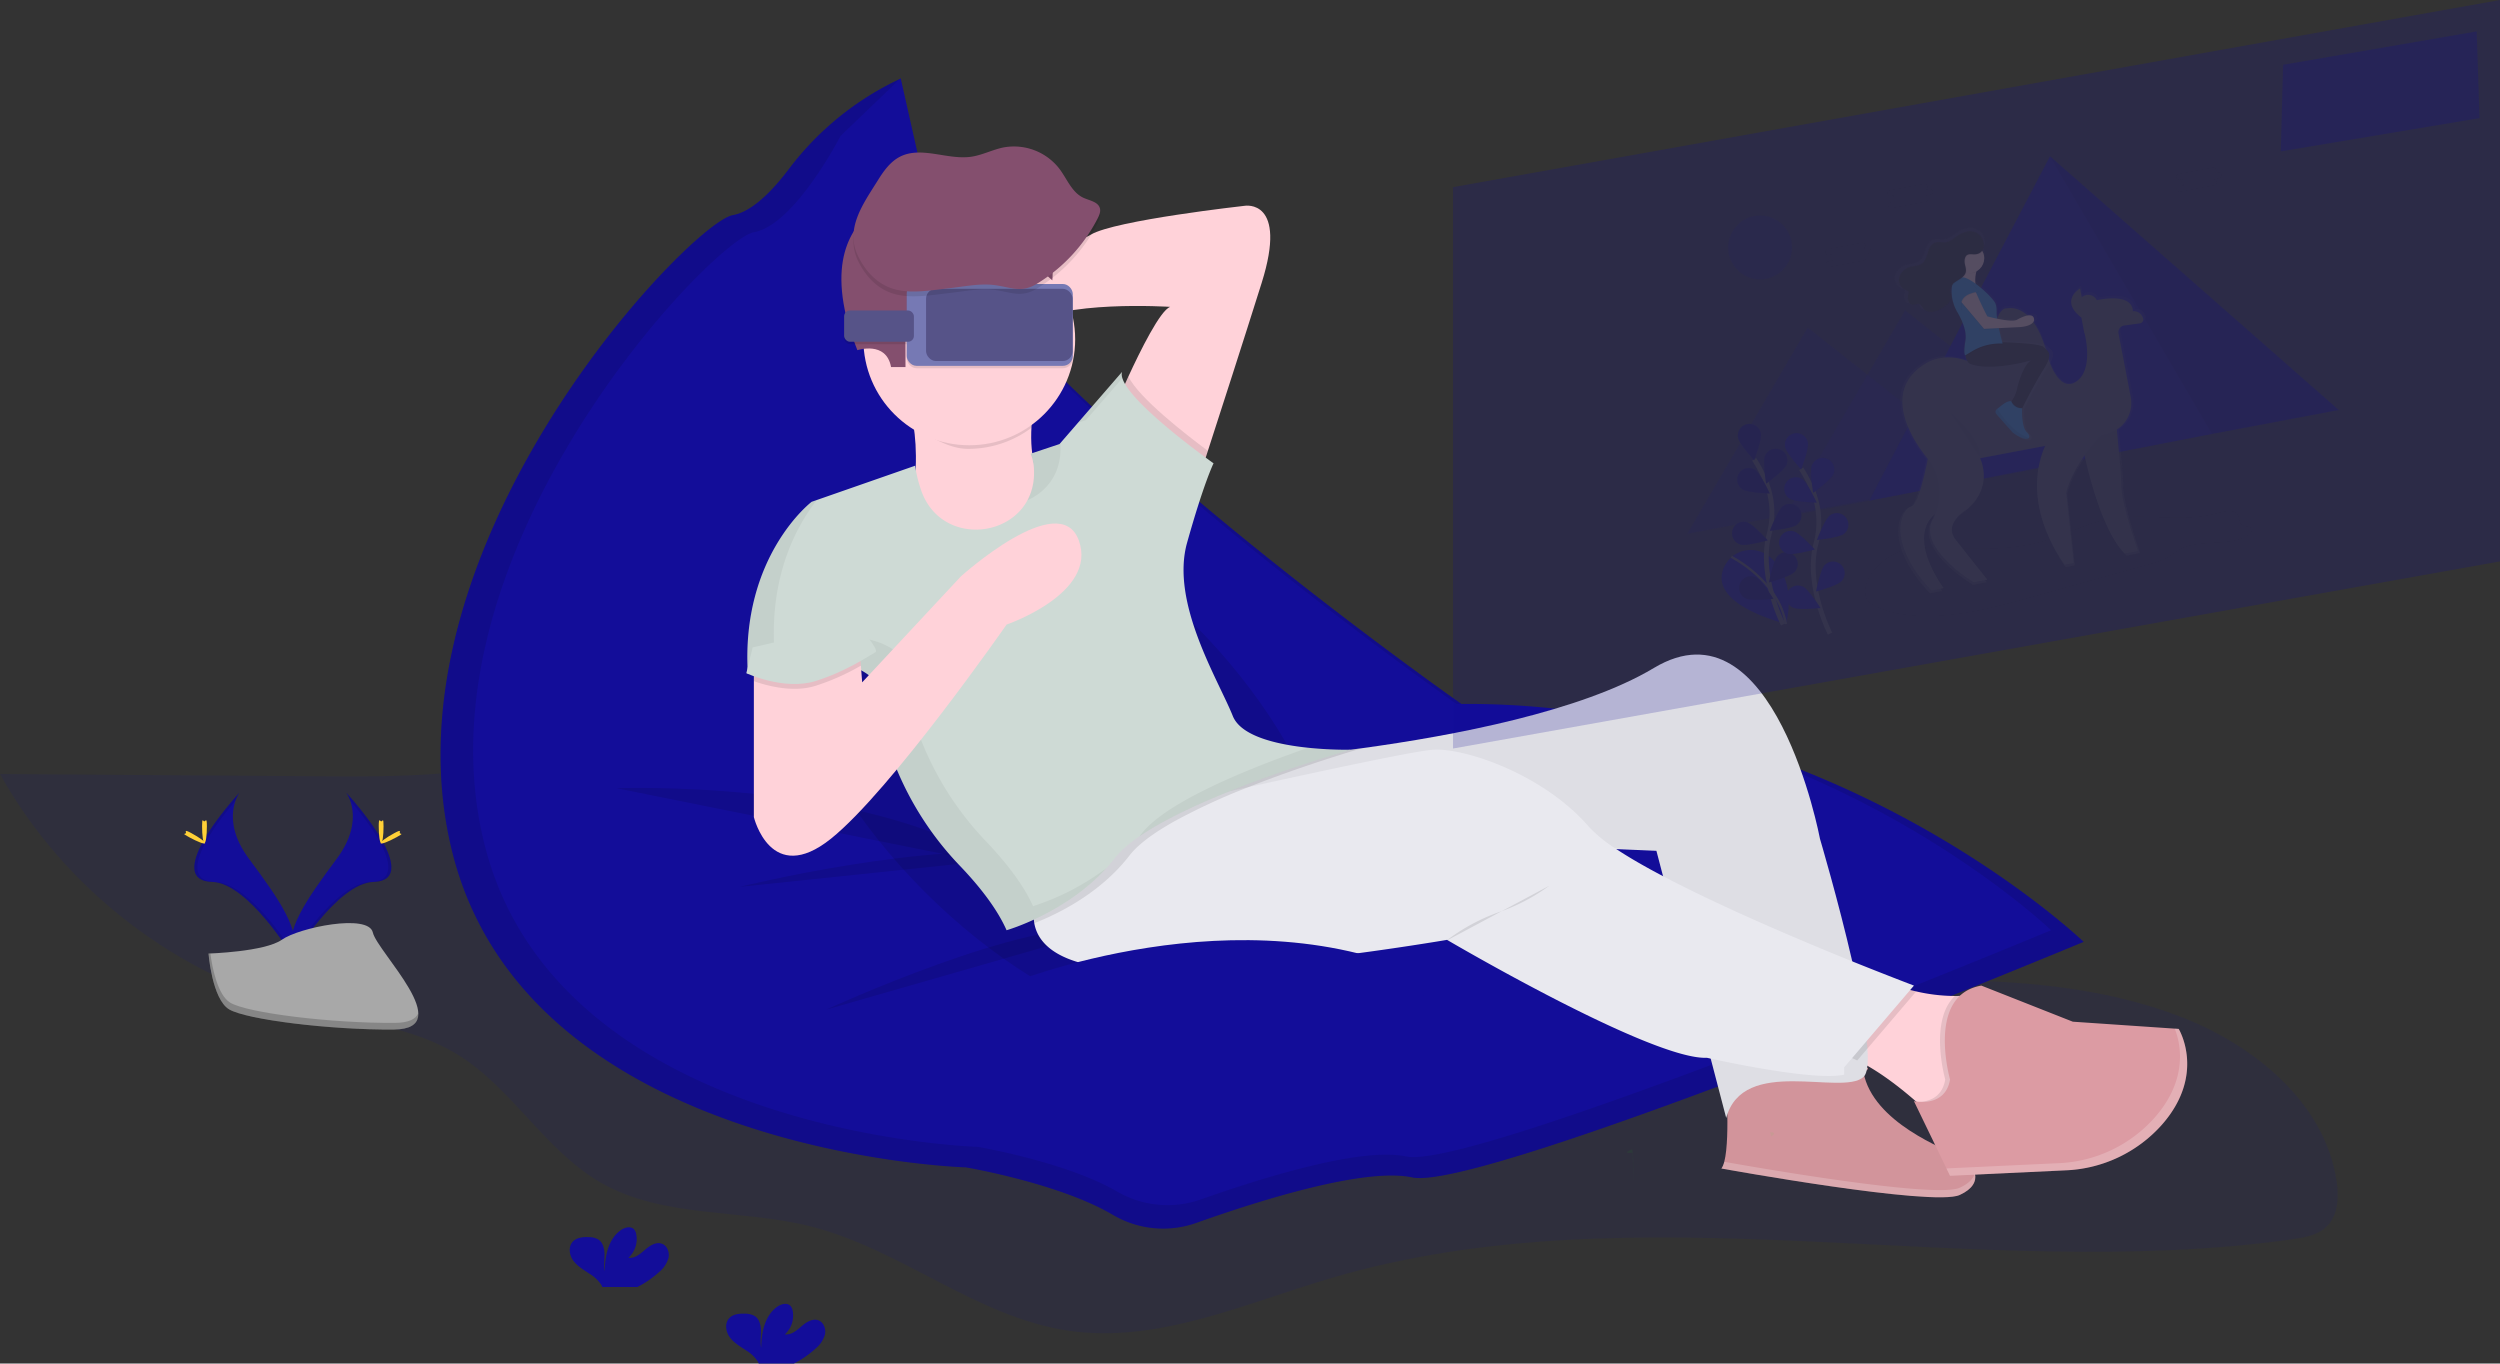 <svg id="ce0caf1d-b686-4c5f-8a14-7ab48d3ff308" data-name="Layer 1" xmlns="http://www.w3.org/2000/svg" xmlns:xlink="http://www.w3.org/1999/xlink" width="1038.72" height="566.52" viewBox="0 0 1038.72 566.52"><rect x="0" y="0" width="1038.72" height="566.52" fill="#333333" stroke="none"/><defs><linearGradient id="4fdf35d1-beb9-483e-9710-c88615fbfe49" x1="911.4" y1="405.29" x2="911.4" y2="291.37" gradientTransform="translate(-38.78 174.92) rotate(-10.7)" gradientUnits="userSpaceOnUse"><stop offset="0" stop-color="gray" stop-opacity="0.25"/><stop offset="0.54" stop-color="gray" stop-opacity="0.12"/><stop offset="1" stop-color="gray" stop-opacity="0.1"/></linearGradient><linearGradient id="b418394e-431c-4cac-b4f6-a12c6fda49a2" x1="900.3" y1="350.41" x2="900.3" y2="259.01" xlink:href="#4fdf35d1-beb9-483e-9710-c88615fbfe49"/></defs><title>virtual_reality</title><path d="M383.16,443.44c-24.49,11.32-47.07,26.87-72.6,35.58-31.07,10.6-64.62,10.49-97.45,10.25l-132.47-.93c26.83,48.19,74.23,84.47,127.75,97.78,21,5.23,43.43,7.28,61.95,18.51,23.08,14,36.76,40.32,60.22,53.65,25.86,14.68,58,10.72,86.82,18,37.57,9.43,69,37.79,107.32,43.37,37.06,5.39,73.19-11.35,109.11-21.92,128.3-37.76,266.91,2.57,399.34-16.1,5.09-.72,10.51-1.69,14.19-5.27,4.73-4.59,5.12-12,4.18-18.57-4.72-32.74-34.17-56.8-65.05-68.67-65.79-25.28-139.7-9.4-209.59-18.5-48-6.26-93.66-24.28-138.7-42.15-47.16-18.71-95.06-37.07-139.75-61.28C453,442.54,438.27,418,383.16,443.44Z" transform="translate(-80.64 -166.74)" fill="#130d99" opacity="0.1"/><path d="M797.86,617.24s2,30-2,35c0,0,88,16,99,11s6-13,0-16-36-14-40-35c0,0,13-6-29,2S797.86,617.24,797.86,617.24Z" transform="translate(-80.64 -166.74)" fill="#dc9ba3"/><path d="M797.86,617.24s2,30-2,35c0,0,88,16,99,11s6-13,0-16-36-14-40-35c0,0,13-6-29,2S797.86,617.24,797.86,617.24Z" transform="translate(-80.64 -166.74)" opacity="0.05"/><path d="M454.67,199.48l-.38.18a123.37,123.37,0,0,0-46,37.47c-6.82,9-15.2,17.58-23.17,19-17.7,3.12-147.85,138.48-116.61,264.46S482,651.77,482,651.77s38.76,6.57,61,19.71a41.14,41.14,0,0,0,34.75,3.34c26.48-9.42,70-23.08,89.62-18.88,29.15,6.25,279-97.87,279-97.87s-104.12-100-257.17-97.87c0,0-241.55-168.67-233.22-238.43Z" transform="translate(-80.64 -166.74)" fill="#130d99"/><path d="M454.67,199.48l-.38.18a123.37,123.37,0,0,0-46,37.47c-6.82,9-15.2,17.58-23.17,19-17.7,3.12-147.85,138.48-116.61,264.46S482,651.77,482,651.77s38.76,6.57,61,19.71a41.14,41.14,0,0,0,34.75,3.34c26.48-9.42,70-23.08,89.62-18.88,29.15,6.25,279-97.87,279-97.87s-104.12-100-257.17-97.87c0,0-241.55-168.67-233.22-238.43Z" transform="translate(-80.64 -166.74)" opacity="0.1"/><path d="M454.86,199.24l-25,24s-19,37-36,40-142,133-112,254,205,126,205,126,36.42,6.17,57.85,18.52a41.62,41.62,0,0,0,34.71,3.39c25.49-9,66.78-21.91,85.43-17.91,28,6,268-94,268-94s-100-96-247-94c0,0-232-162-224-229Z" transform="translate(-80.64 -166.74)" fill="#130d99"/><ellipse cx="520.63" cy="481.54" rx="78.86" ry="143.56" transform="translate(-268.65 342.44) rotate(-45)" opacity="0.1"/><path d="M454.86,326.24s11,18,4,53,18,35,18,35h50l17-44-24,2s-16-4-9-41Z" transform="translate(-80.64 -166.74)" fill="#ffd2d9"/><path d="M604.86,284.24c-7.65,24.35-17.24,54-22.36,69.82l-3.64,11.18-33-34s1.45-3.37,3.62-8.09c4.83-10.46,13.24-27.53,17.38-28.91,0,0-46-3-60,8s-10-30-10-30,27-2,37-8,64-12,64-12S615.86,249.24,604.86,284.24Z" transform="translate(-80.64 -166.74)" fill="#ffd2d9"/><path d="M423.86,586.24s85-39,115-33" transform="translate(-80.64 -166.74)" opacity="0.1"/><path d="M336.86,494.24s103-4,159,32" transform="translate(-80.64 -166.74)" opacity="0.1"/><path d="M387.86,535.24s81-20,124-13" transform="translate(-80.64 -166.74)" opacity="0.1"/><path d="M904.86,578.24l-7,51-18-2s-1.09-1-2.94-2.68c-4.85-4.27-14.94-12.64-24.6-17.2a30.14,30.14,0,0,0-10.46-3.12l20-30a110.5,110.5,0,0,0,14.93,4.42,72.06,72.06,0,0,0,16.08,1.9A29.35,29.35,0,0,0,904.86,578.24Z" transform="translate(-80.64 -166.74)" fill="#ffd2d9"/><path d="M854.86,614.24c-9,8-50-9-57,17l-6.44-24.66-19.83-75.89-2.73-10.45-16.52-.71-189.58-8.09L552,511l-5.66-.24,7.51-3.72,50-24.78s18-1.26,42.85-4.67h0c37.66-5.16,91-15.25,121.12-33.32,50-30,69,71,69,71s7.6,25.63,13.4,50.88c2.76,12,5.11,24,6,33.06C857.07,606.9,856.81,612.51,854.86,614.24Z" transform="translate(-80.64 -166.74)" fill="#e9e9ef"/><path d="M854.86,614.24c-9,8-50-9-57,17l-6.44-24.66-19.83-75.89-2.73-10.45-17-1L568.66,507.93l-11.31-.7-3.48-.21-4.51-.28,54.5-24.5s18-1.26,42.85-4.67h0c37.66-5.16,91-15.25,121.12-33.32,50-30,69,71,69,71s7.6,25.63,13.4,50.88c2.76,12,5.11,24,6,33.06C857.07,606.9,856.81,612.51,854.86,614.24Z" transform="translate(-80.64 -166.74)" opacity="0.05"/><path d="M876.79,578.66l-17.5,20.52-7,8.18a30.14,30.14,0,0,0-10.46-3.12l20-30A110.5,110.5,0,0,0,876.79,578.66Z" transform="translate(-80.64 -166.74)" opacity="0.1"/><path d="M875.86,576.24l-19.57,22.94-9.43,11.06v3c-11.54,2.66-47.51-4.92-55.44-6.66-1-.21-1.56-.34-1.56-.34-23,1-108-49-108-49s-93,16-138,12c-25.13-2.24-32.17-11.33-33.49-18.93a19.72,19.72,0,0,1,1.49-11.07L552,511l5.33-3.75,8.51-6s14.79-3.35,33.58-7.5h0c29.35-6.47,68.47-14.88,76.39-15.49,13-1,46,10,65,32a56.16,56.16,0,0,0,11,9l.52.34c5.34,3.54,11.92,7.31,19.25,11.16,24.21,12.75,56.48,26.44,78.67,35.43C865.41,572.28,875.86,576.24,875.86,576.24Z" transform="translate(-80.64 -166.74)" fill="#e9e9ef"/><path d="M904.86,578.24l-7,51-18-2s-1.09-1-2.94-2.68c4,.09,10.56-1.06,11.94-9.32,0,0-6.93-24.25,4-34.68A29.35,29.35,0,0,0,904.86,578.24Z" transform="translate(-80.64 -166.74)" opacity="0.1"/><path d="M890.86,615.24s-10-35,13-39l38,15,44,3S997.35,613,978.93,634a56.57,56.57,0,0,1-40,19l-48.08,2.25-15-31S888.86,627.24,890.86,615.24Z" transform="translate(-80.64 -166.74)" fill="#dc9ba3"/><path d="M646.71,477.57c-5,1.47-25.88,7.7-47.24,16.16h0a263.12,263.12,0,0,0-30.78,14.19c-2.07,1.16-4,2.33-5.9,3.51-5.6,3.55-10.11,7.19-12.9,10.8-12.34,16-30.47,24.56-39.49,28.07a19.72,19.72,0,0,1,1.49-11.07L552,511l-5.66-.24,7.51-3.72-4.51-.28,54.5-24.5S621.87,481,646.71,477.57Z" transform="translate(-80.64 -166.74)" opacity="0.1"/><path d="M582.5,354.06l-3.64,11.18-33-34s1.45-3.37,3.62-8.09C553.65,332,573.57,347.43,582.5,354.06Z" transform="translate(-80.64 -166.74)" opacity="0.1"/><path d="M463.44,370.67a58.14,58.14,0,0,1-2.58-10.43l-43,15s-29.5,22.5-26.5,71.5c0,0,36.5-13.5,52.5,2.5l.33,2.82a130,130,0,0,0,35.25,74.38c8,8.35,15.45,17.77,19.42,26.8,0,0,28-8,45-30s98-45,98-45-43,1-49-14-26-47-19-72,11-33,11-33-41-29-38-38l-26,30-12,4a19.2,19.2,0,0,1,1.41,7.31C510.91,389.74,472.55,396.28,463.44,370.67Z" transform="translate(-80.64 -166.74)" fill="#cedad5"/><path d="M224.45,496s8.38,11-3.87,27.5-22.35,30.51-18.26,40.83c0,0,18.48-30.73,33.52-31.16S241,514.51,224.45,496Z" transform="translate(-80.64 -166.74)" fill="#130d99"/><path d="M224.45,496a13.57,13.57,0,0,1,1.71,3.44c14.68,17.24,22.49,33.33,8.39,33.74-13.14.38-28.9,23.87-32.68,29.81a12.74,12.74,0,0,0,.45,1.35s18.48-30.73,33.52-31.16S241,514.51,224.45,496Z" transform="translate(-80.64 -166.74)" opacity="0.1"/><path d="M240,510c0,3.86-.43,7-1,7s-1-3.13-1-7,.54-2,1.07-2S240,506.14,240,510Z" transform="translate(-80.64 -166.74)" fill="#ffd037"/><path d="M245.37,514.61c-3.39,1.85-6.34,3-6.59,2.49s2.28-2.35,5.67-4.19,2.05-.5,2.31,0S248.76,512.76,245.37,514.61Z" transform="translate(-80.64 -166.74)" fill="#ffd037"/><path d="M180.18,496s-8.38,11,3.87,27.5,22.35,30.51,18.26,40.83c0,0-18.48-30.73-33.52-31.16S163.64,514.51,180.18,496Z" transform="translate(-80.64 -166.74)" fill="#130d99"/><path d="M180.18,496a13.57,13.57,0,0,0-1.71,3.44c-14.68,17.24-22.49,33.33-8.39,33.74,13.14.38,28.9,23.87,32.68,29.81a12.74,12.74,0,0,1-.45,1.35s-18.48-30.73-33.52-31.16S163.64,514.51,180.18,496Z" transform="translate(-80.64 -166.74)" opacity="0.1"/><path d="M164.6,510c0,3.86.43,7,1,7s1-3.13,1-7-.54-2-1.07-2S164.6,506.14,164.6,510Z" transform="translate(-80.64 -166.74)" fill="#ffd037"/><path d="M159.26,514.61c3.39,1.85,6.34,3,6.59,2.49s-2.28-2.35-5.67-4.19-2.05-.5-2.31,0S155.87,512.76,159.26,514.61Z" transform="translate(-80.64 -166.74)" fill="#ffd037"/><path d="M167.27,562.93s23.43-.72,30.49-5.75,36-11,37.79-3,35.21,40.11,8.76,40.32-61.46-4.12-68.51-8.41S167.27,562.93,167.27,562.93Z" transform="translate(-80.64 -166.74)" fill="#a8a8a8"/><path d="M244.79,591.73c-26.45.21-61.46-4.12-68.51-8.41-5.37-3.27-7.51-15-8.22-20.41l-.78,0s1.48,18.9,8.53,23.19,42.06,8.63,68.51,8.41c7.64-.06,10.27-2.78,10.13-6.8C253.38,590.16,250.47,591.68,244.79,591.73Z" transform="translate(-80.64 -166.74)" opacity="0.2"/><path d="M354.56,695.19a11.67,11.67,0,0,0,3.83-5.78c.5-2.3-.48-5.05-2.68-5.89-2.46-.94-5.09.76-7.08,2.49s-4.28,3.69-6.89,3.32a10.48,10.48,0,0,0,3.24-9.81,4.1,4.1,0,0,0-.9-2c-1.37-1.46-3.84-.83-5.48.32-5.2,3.66-6.65,10.72-6.68,17.08-.52-2.29-.08-4.68-.1-7s-.66-5-2.64-6.22a8,8,0,0,0-4-.95c-2.34-.09-4.94.15-6.54,1.86-2,2.12-1.47,5.69.26,8s4.35,3.8,6.77,5.42a15,15,0,0,1,4.84,4.61,4.57,4.57,0,0,1,.36.82H345.5A40.83,40.83,0,0,0,354.56,695.19Z" transform="translate(-80.64 -166.74)" fill="#130d99"/><path d="M419.56,727a11.67,11.67,0,0,0,3.83-5.78c.5-2.3-.48-5.05-2.68-5.89-2.46-.94-5.09.76-7.08,2.49s-4.28,3.69-6.89,3.32a10.48,10.48,0,0,0,3.24-9.81,4.1,4.1,0,0,0-.9-2c-1.37-1.46-3.84-.83-5.48.32-5.2,3.66-6.65,10.72-6.68,17.08-.52-2.29-.08-4.68-.1-7s-.66-5-2.64-6.22a8,8,0,0,0-4-.95c-2.34-.09-4.94.15-6.54,1.86-2,2.12-1.47,5.69.26,8s4.35,3.8,6.77,5.42a15,15,0,0,1,4.84,4.61,4.57,4.57,0,0,1,.36.82H410.5A40.83,40.83,0,0,0,419.56,727Z" transform="translate(-80.64 -166.74)" fill="#130d99"/><path d="M499.36,575.74s97-40,176-2l-19,40-91,2Z" transform="translate(-80.64 -166.74)" fill="#130d99"/><path d="M509.34,344.38a103.66,103.66,0,0,1,1.52-11.14l-56-5s3.88,3.35,5.57,15.85c6.57,3.9,14.24,9.15,22.43,9.15A43.8,43.8,0,0,0,509.34,344.38Z" transform="translate(-80.64 -166.74)" opacity="0.1"/><circle cx="402.72" cy="141" r="44" fill="#ffd2d9"/><path d="M450.86,319.24h6v-17l6-18s30-14,44-11l11,10s3-24-15-33-50-5-58,2-21,19-11,52l3,8S448.86,308.24,450.86,319.24Z" transform="translate(-80.64 -166.74)" fill="#844f6e"/><g opacity="0.05"><path d="M528.58,342.34l3.28-1.09L547,323.82a4.26,4.26,0,0,1-.1-2.57Z" transform="translate(-80.64 -166.74)"/><path d="M507.53,374.59c7.93-3.5,14-11.1,13.73-22,0-.59,0-1.15-.1-1.68l-.32.36-12,4a19.2,19.2,0,0,1,1.41,7.31A23.9,23.9,0,0,1,507.53,374.59Z" transform="translate(-80.64 -166.74)"/><path d="M624.18,477.42c-25.06,8.72-59,22.45-69.32,35.82-.25.33-.51.64-.77,1,27.46-18.83,87.77-36,87.77-36A155.87,155.87,0,0,1,624.18,477.42Z" transform="translate(-80.64 -166.74)"/><path d="M509.86,543.24c-4-9-11.47-18.45-19.42-26.8a130,130,0,0,1-35.25-74.38l-.33-2.82c-16-16-52.5-2.5-52.5-2.5-1.9-31.08,9.27-51.49,17.69-62.27l-2.19.77s-29.5,22.5-26.5,71.5c0,0,36.5-13.5,52.5,2.5l.33,2.82a130,130,0,0,0,35.25,74.38c8,8.35,15.45,17.77,19.42,26.8,0,0,24.37-7,41.44-25.76A103.52,103.52,0,0,1,509.86,543.24Z" transform="translate(-80.64 -166.74)"/></g><path d="M498.86,426.24s-48,69-73,89-32-9-32-9v-64l44-5,.47,6.07.53,6.93,41-44s41-37,49-15S498.86,426.24,498.86,426.24Z" transform="translate(-80.64 -166.74)" fill="#ffd2d9"/><path d="M438.33,443.31a95.27,95.27,0,0,1-19,8.43c-9.45,2.91-20.28-.15-25.5-2v-7.47l44-5Z" transform="translate(-80.64 -166.74)" opacity="0.1"/><path d="M393.36,435.74l-2.63,10.71s15.63,7.29,28.63,3.29,23-11,25-12-8-12-8-12Z" transform="translate(-80.64 -166.74)" fill="#cedad5"/><path d="M681.36,557.74a81.22,81.22,0,0,1,22-12,78.6,78.6,0,0,0,21-11" transform="translate(-80.64 -166.74)" opacity="0.1"/><path d="M985.86,594.24l-1.64-.11c2.38,6,5.82,20.79-8.29,36.9a56.57,56.57,0,0,1-40,19l-46.57,2.18,1.49,3.07L938.94,653a56.57,56.57,0,0,0,40-19C997.35,613,985.86,594.24,985.86,594.24Z" transform="translate(-80.64 -166.74)" fill="#fff" opacity="0.2"/><path d="M759.1,645.74h-.15c.13,2.36.36,7.23.4,12.58C759.39,653.62,759.24,649,759.1,645.74Z" transform="translate(-80.64 -166.74)" fill="lime" opacity="0.05"/><path d="M816.06,637.1q.21.91.47,1.79C817.51,638.33,818.92,637.27,816.06,637.1Z" transform="translate(-80.64 -166.74)" fill="lime" opacity="0.05"/><path d="M894.86,660.24c-10.25,4.66-87.33-8.91-97.81-10.79a7.79,7.79,0,0,1-1.19,2.79s88,16,99,11c5.66-2.57,7.08-5.94,6.31-9C900.59,656.37,898.71,658.49,894.86,660.24Z" transform="translate(-80.64 -166.74)" fill="#fff" opacity="0.2"/><path d="M758.95,645.75c-.05-1-.09-1.51-.09-1.51S753.77,646.06,758.95,645.75Z" transform="translate(-80.64 -166.74)" fill="lime" opacity="0.05"/><rect x="376.72" y="119" width="69" height="34" rx="4.08" ry="4.08" opacity="0.1"/><rect x="350.72" y="130" width="29" height="13" rx="2.44" ry="2.44" opacity="0.1"/><rect x="376.72" y="118" width="69" height="34" rx="4.08" ry="4.08" fill="#7679b4"/><rect x="384.77" y="120" width="60.88" height="30" rx="4.08" ry="4.08" fill="#565388"/><rect x="350.72" y="129" width="29" height="13" rx="2.44" ry="2.44" fill="#565388"/><path d="M511.32,286.72A68.15,68.15,0,0,0,536.7,259.5c.67-1.31,1.31-2.78.94-4.2-.71-2.72-4.26-3.2-6.82-4.37-4.77-2.19-6.78-7.72-9.91-11.93a23.86,23.86,0,0,0-23.33-9c-4.56.92-8.78,3.18-13.38,3.86-9.92,1.45-20.74-4.56-29.65,0-4.06,2.09-6.81,6-9.23,9.9-6.07,9.71-13.68,20-8.16,31.39,3.17,6.51,8.23,11.91,15.34,13.81s15.34.32,22.57-.47c5.95-.64,12.18-2,18.17-1.37C500.25,287.88,504.63,290.74,511.32,286.72Z" transform="translate(-80.64 -166.74)" opacity="0.1"/><path d="M511.32,284.72A68.15,68.15,0,0,0,536.7,257.5c.67-1.31,1.31-2.78.94-4.2-.71-2.72-4.26-3.2-6.82-4.37-4.77-2.19-6.78-7.72-9.91-11.93a23.86,23.86,0,0,0-23.33-9c-4.56.92-8.78,3.18-13.38,3.86-9.92,1.45-20.74-4.56-29.65,0-4.06,2.09-6.81,6-9.23,9.9-6.07,9.71-13.68,20-8.16,31.39,3.17,6.51,8.23,11.91,15.34,13.81s15.34.32,22.57-.47c5.95-.64,12.18-2,18.17-1.37C500.25,285.88,504.63,288.74,511.32,284.72Z" transform="translate(-80.64 -166.74)" fill="#844f6e"/><polygon points="1038.71 233.25 603.72 311 603.72 77.75 1038.71 0 1038.71 233.25" fill="#130d99" opacity="0.2"/><polygon points="948.59 26.91 1029.04 13.04 1030.21 49.09 947.63 62.9 948.59 26.91" fill="#130d99" opacity="0.2"/><g opacity="0.2"><path d="M872.75,394.92a30,30,0,0,1,8.32-.69c16.45.29,33.52,1.9,49.66-3,8.57-2.58,16.26-6.84,25.1-8.67,15-3.09,30,1.42,44.75-2.34,3-.77,6.67-1.85,8.8-.69,2.47,1.34.72,4.82,3.73,5.7a14.21,14.21,0,0,1,2.8.64c1.1.64.41,2-.69,2.87-6.69,5.43-20.3,1.82-28.68,6.21-1.86,1-3.26,2.26-5,3.3a37.67,37.67,0,0,1-8.69,3.2l-46.53,13c-11.14,3.11-22.43,6.26-33.95,7.63s-23.47.81-31.91-3.1c-1.81-.84-3.49-1.87-4.18-3.27C853,409.11,861.16,398,872.75,394.92Z" transform="translate(-80.64 -166.74)" fill="#252223" opacity="0.1"/><polygon points="751.06 136.06 789.99 166.84 828.92 197.61 764.98 209.7 701.04 221.78 726.05 178.92 751.06 136.06" fill="#130d99" opacity="0.3"/><polygon points="791.54 128.94 830.47 159.71 869.4 190.49 805.46 202.57 741.52 214.66 766.53 171.8 791.54 128.94" fill="#130d99" opacity="0.3"/><polygon points="851.75 64.91 776.62 208.03 919.1 180.3 971.75 170.35 851.75 64.91" fill="#130d99"/><polygon points="971.75 170.35 919.1 180.3 851.75 64.91 971.75 170.35" opacity="0.1"/><path d="M972,298a4.09,4.09,0,0,0-4.34-3s1-7.86-15.2-4.69a4.13,4.13,0,0,0-6.41-1.3l-.69-3.65s-8.88,5.09.53,12.35l1.13,6a1.89,1.89,0,0,0,.14.44,1.9,1.9,0,0,1,.12.34c.43,1.75,3.59,15.62-3.59,20.36C936,330,931.6,314.13,931.6,314.13c-5-20.73-14.52-20.65-16.78-20.32-.27,0-.55.06-.83.08-1.06.06-4.35,1.24-5.61,13.19-1.51,14.34-7,10.76-7,10.76-12.31-6.71-21-.84-21-.84-21.36,12.56-3.2,36.12.55,40.59-1.41,7.11-4.26,19.64-7,20.16-3.88.73-11.14,14.35,8.52,35.53l5.23-1s-16.17-21.12-3.44-31.63a16.39,16.39,0,0,1-1,2.25c-7.13,12.19,17.13,26.88,17.13,26.88l5.82-1.1-13.44-16.93c-5.34-7,4.62-12.72,4.62-12.72,11.79-9.86,5.72-21.76,5.72-21.76l27.52-5.2c-3.4,7.52-8.4,26,8.22,50.34l3.88-.73-3.17-29.52s1-6.35,7.74-15.93c2.68,12,8.36,32.71,16.94,41.38l5.62-1.06s-6.85-19.65-7-27c-.07-3-.2-5.95-.47-8.91l-1.4-15.48a13.27,13.27,0,0,0,5.9-13.85l-5.17-26.86a2.83,2.83,0,0,1,2.4-3.34l6.63-.9A1.66,1.66,0,0,0,972,298Z" transform="translate(-80.64 -166.74)" fill="url(#4fdf35d1-beb9-483e-9710-c88615fbfe49)"/><path d="M945,347.36s6.22,37.06,18.39,49.34l5.52-1s-6.72-19.29-6.9-26.48c-.07-2.92-.19-5.84-.46-8.75l-2.26-25Z" transform="translate(-80.64 -166.74)" fill="#535461"/><path d="M945,347.36s6.22,37.06,18.39,49.34l5.52-1s-6.72-19.29-6.9-26.48c-.07-2.92-.19-5.84-.46-8.75l-2.26-25Z" transform="translate(-80.64 -166.74)" opacity="0.05"/><path d="M882.51,352.67s-4,23.81-7.78,24.53-10.94,14.09,8.37,34.88l5.14-1s-17.8-23.24-.87-32.75C887.36,378.36,890.31,358.48,882.51,352.67Z" transform="translate(-80.64 -166.74)" fill="#535461"/><path d="M882.51,352.67s-4,23.81-7.78,24.53-10.94,14.09,8.37,34.88l5.14-1s-17.8-23.24-.87-32.75C887.36,378.36,890.31,358.48,882.51,352.67Z" transform="translate(-80.64 -166.74)" opacity="0.05"/><path d="M946.53,304.56l-1.11-5.86c-9.23-7.12-.52-12.12-.52-12.12l1.19,6.28c21.87-6.3,20.7,3.18,20.7,3.18a4,4,0,0,1,4.26,2.91,1.63,1.63,0,0,1-1.32,2.16l-6.51.89a2.78,2.78,0,0,0-2.36,3.28l5.07,26.37a13.23,13.23,0,0,1-2.66,10.81c-1.88,2.31-4.89,4.39-9.69,5.15l-50.24,9.5s6,11.69-5.62,21.36c0,0-9.78,5.59-4.54,12.49l13.19,16.62-5.71,1.08s-23.81-14.42-16.81-26.39a23.93,23.93,0,0,0-1.61-24.14s-24.4-26.92-1.17-40.58c0,0,8.57-5.76,20.65.83,0,0,5.39,3.51,6.87-10.56,1.23-11.73,4.46-12.89,5.5-12.95.27,0,.54,0,.81-.08,2.22-.32,11.59-.4,16.48,19.95,0,0,4.32,15.54,11.85,10.57,7.05-4.65,4-18.27,3.53-20a1.87,1.87,0,0,0-.12-.33h0A1.86,1.86,0,0,1,946.53,304.56Z" transform="translate(-80.64 -166.74)" fill="#535461"/><path d="M932.35,348.37s-15.46,21.45,6.09,53l3.81-.72-3.11-29s1.84-12.17,18.53-28.14Z" transform="translate(-80.64 -166.74)" fill="#535461"/><circle cx="948.24" cy="293.24" r="4.07" transform="translate(-118.61 14.47) rotate(-10.7)" fill="#535461"/><path d="M931.09,319.94c4.7-7.15,1.9-7.62.08-9.5-1.24-1.28-11.66-1.77-18.15-1.95-.14-.5-.36-1.34-.62-2.36,0,0-.52-1.88-.76-3.2v0l.41,0-.06-.39,8-.43c6.83-.28,7.16-3,7.16-3,.16-4.67-7.55-.19-7.55-.19-1.53.75-5.59.19-8.76-.43a17.42,17.42,0,0,1-.15-2,15.13,15.13,0,0,0-.2-3.09,5,5,0,0,0-1-2.42,40.82,40.82,0,0,0-8.06-7.36,13.88,13.88,0,0,1,.48-5.25,6.37,6.37,0,0,0,3.36-6.79,6.15,6.15,0,0,0-.62-1.76c1.43-1.9.76-5.15-1.22-6.93a4.73,4.73,0,0,0-.68-.51,6.29,6.29,0,0,0-4.37-1,11.4,11.4,0,0,0-4.74,1.94c-1.69,1.12-3.33,2.54-5.35,2.76-1.46.16-3-.34-4.37.11-1.81.58-2.74,2.51-3.32,4.28s-1.14,3.72-2.71,4.78c-1.37.92-3.14.91-4.75,1.3a7,7,0,0,0-5.05,4.23,4.62,4.62,0,0,0,1.82,5.29,3.69,3.69,0,0,0,.86.47,7.37,7.37,0,0,1,1,.39.83.83,0,0,1,.33.55,1.77,1.77,0,0,1-.17.79,4.23,4.23,0,0,0,.29,3.37,2.17,2.17,0,0,0,.83.9,1.52,1.52,0,0,0,.33.21c1.17.51,2.62-.64,3.78-.12l.09,0a8.17,8.17,0,0,1,1.16,1.61,3.32,3.32,0,0,0,1,.84,4.9,4.9,0,0,0,3.45.74,12.17,12.17,0,0,0,4.29-1.72c1.77-1,3.7-2.39,3.84-4.37.08-1.21-.55-2.38-.4-3.58a3.29,3.29,0,0,1,.67-1.57,12.22,12.22,0,0,0-.21,3.08,16.36,16.36,0,0,0,.3,2.49,17.69,17.69,0,0,0,2.28,6.07,26.42,26.42,0,0,1,3.29,7.87,10.73,10.73,0,0,1,.06,3.72c-.64,3.58-.57,5.12-.39,5.77.11.88.4.89.4.89l.07,0a4.48,4.48,0,0,0,1.56,3.17c9.05,3.74,27.46-1.56,27.46-1.56-3.72,1.31-6.38,11.5-6.38,11.5a14.27,14.27,0,0,1-2.7,6.1v0c-2-.3-4.36,1.94-6.14,3.25l-.15.1a1.47,1.47,0,0,0-.26,2.2l7.08,7.76c4.08,2.89,6.43,3.08,7.09,2.26.43-.54.14-1.5-.86-2.43-2.42-2.25-2.07-9.55-2-10.17C922.87,334.15,927.14,325.95,931.09,319.94Z" transform="translate(-80.64 -166.74)" fill="url(#b418394e-431c-4cac-b4f6-a12c6fda49a2)"/><path d="M902.48,277.45s-2.06,4.73-.7,8.8l-7.67-4.07s2.44-.66,1.93-6.47Z" transform="translate(-80.64 -166.74)" fill="#f9d5c6"/><path d="M907.62,308.8s20.35.29,22.08,2.13,4.38,2.33,0,9.27-9.22,16.92-9.22,16.92l-5.18-2.37a13.73,13.73,0,0,0,3.57-7.18s2.46-9.93,6-11.18c0,0-17.37,5.06-26,1.36,0,0-2.3-1.73-1.23-5.48S907.62,308.8,907.62,308.8Z" transform="translate(-80.64 -166.74)" fill="#353535"/><path d="M896.32,282.36s-5.08-1.25-4.71,6.54a17.45,17.45,0,0,0,2.42,8c1.65,2.82,4,7.67,3.31,11.7-1,6.1,0,6.11,0,6.11l2.6-1.58a22.52,22.52,0,0,1,11.63-3.3h1.21s-2.44-8.76-2.49-12.64c0-1.84,0-3.55-1.11-5C905.71,287.71,898.75,282.35,896.32,282.36Z" transform="translate(-80.64 -166.74)" opacity="0.1"/><path d="M896.25,282s-5.08-1.25-4.71,6.54a17.45,17.45,0,0,0,2.42,8c1.65,2.82,4,7.67,3.31,11.7-1,6.1,0,6.11,0,6.11l2.6-1.58a22.52,22.52,0,0,1,11.63-3.3h1.21s-2.44-8.76-2.49-12.64c0-1.84,0-3.55-1.11-5C905.64,287.33,898.68,282,896.25,282Z" transform="translate(-80.64 -166.74)" fill="#409cd6"/><path d="M894.36,288.24a3.66,3.66,0,0,1,6-1.36,9.16,9.16,0,0,1,1.84,2.84c2.41,5.46,4.24,8.86,4.24,8.86a29.12,29.12,0,0,1,4.57,1.06c.23,1.87.53,3.81.53,3.81l-6.49.32-8.89-10.54S893.45,291,894.36,288.24Z" transform="translate(-80.64 -166.74)" opacity="0.1"/><path d="M894.28,287.85a3.66,3.66,0,0,1,6-1.36,9.16,9.16,0,0,1,1.84,2.84c2.41,5.46,4.24,8.86,4.24,8.86s9.77,2.69,12.29,1.42c0,0,7.26-4.33,7.14.23,0,0-.29,2.62-6.75,2.85l-14.06.69-8.89-10.54S893.38,290.57,894.28,287.85Z" transform="translate(-80.64 -166.74)" fill="#f9d5c6"/><path d="M895.45,278.28c.19-.91.62-.56.48-2.16l6.44,1.74a14.8,14.8,0,0,0-.66,2,6.93,6.93,0,0,1-2,.37C898.29,280.51,896.66,278.95,895.45,278.28Z" transform="translate(-80.64 -166.74)" opacity="0.1"/><circle cx="898.88" cy="273.99" r="6.2" transform="translate(-115.89 4.97) rotate(-10.7)" fill="#f9d5c6"/><path d="M901.41,272.56c-1.1.06-2.3-.29-3.23.29s-1.2,2.17-1,3.41.72,2.49.43,3.72c-.39,1.61-2,2.6-3.4,3.45s-3,2-3.15,3.62c-.13,1.17.47,2.32.4,3.5-.12,1.93-1.93,3.26-3.61,4.24a11.17,11.17,0,0,1-4,1.65A4.19,4.19,0,0,1,879.9,295c-.45-.62-.72-1.45-1.42-1.77-1.1-.52-2.47.6-3.57.1a2,2,0,0,1-.88-.93,4.25,4.25,0,0,1-.29-3.28,1.76,1.76,0,0,0,.15-.77c-.09-.63-.86-.84-1.46-1.07a4.51,4.51,0,0,1-2.34-5.47,6.55,6.55,0,0,1,4.75-4.1c1.52-.38,3.2-.36,4.48-1.24,1.48-1,2-2.93,2.53-4.65s1.4-3.6,3.11-4.15c1.32-.43,2.75.06,4.13-.08,1.91-.2,3.45-1.58,5-2.66a10.46,10.46,0,0,1,4.47-1.87,5.67,5.67,0,0,1,4.56,1.3C905.88,266.87,906.05,272.31,901.41,272.56Z" transform="translate(-80.64 -166.74)" opacity="0.1"/><path d="M901.18,272.41c-1.1.06-2.3-.29-3.23.29s-1.2,2.17-1,3.41.72,2.49.43,3.72c-.39,1.61-2,2.6-3.4,3.45s-3,2-3.15,3.62c-.13,1.17.47,2.32.4,3.5-.12,1.93-1.93,3.26-3.61,4.24a11.17,11.17,0,0,1-4,1.65,4.19,4.19,0,0,1-3.94-1.42c-.45-.62-.72-1.45-1.42-1.77-1.1-.52-2.47.6-3.57.1a2,2,0,0,1-.88-.93,4.25,4.25,0,0,1-.29-3.28,1.76,1.76,0,0,0,.15-.77c-.09-.63-.86-.84-1.46-1.07a4.51,4.51,0,0,1-2.34-5.47,6.55,6.55,0,0,1,4.75-4.1c1.52-.38,3.2-.36,4.48-1.24,1.48-1,2-2.93,2.53-4.65s1.4-3.6,3.11-4.15c1.32-.43,2.75.06,4.13-.08,1.91-.2,3.45-1.58,5-2.66a10.46,10.46,0,0,1,4.47-1.87,5.67,5.67,0,0,1,4.56,1.3C905.65,266.72,905.82,272.15,901.18,272.41Z" transform="translate(-80.64 -166.74)" fill="#2f302f"/><path d="M903,288.09s-8,.52-7.32,6.11-2.78-6.37-2.78-6.37l3.11-3.35,4.44.54Z" transform="translate(-80.64 -166.74)" opacity="0.1"/><path d="M902.79,287.93s-8,.52-7.32,6.11-2.78-6.37-2.78-6.37l3.11-3.35,4.44.54Z" transform="translate(-80.64 -166.74)" fill="#409cd6"/><path d="M910.17,338.85l6.74,7.61c3.88,2.84,6.1,3,6.72,2.25.4-.52.12-1.46-.83-2.37-2.41-2.3-2-10-2-10a4.7,4.7,0,0,1-4.49-2.9c-1.91-.3-4.11,1.87-5.79,3.13l-.14.1A1.46,1.46,0,0,0,910.17,338.85Z" transform="translate(-80.64 -166.74)" fill="#409cd6"/><path d="M920.81,336.36s-3.84.53-4.49-2.9A4.82,4.82,0,0,0,920.81,336.36Z" transform="translate(-80.64 -166.74)" opacity="0.1"/><path d="M910.17,338.85l6.74,7.61c3.88,2.84,6.1,3,6.72,2.25-1.94-.6-7.43-3-13.09-12.11l-.14.1A1.46,1.46,0,0,0,910.17,338.85Z" transform="translate(-80.64 -166.74)" opacity="0.1"/><path d="M799.83,398.41S782,414.35,822.63,426c0,0,5.3-16.72-6.07-27.38a12.4,12.4,0,0,0-16.46-.48Z" transform="translate(-80.64 -166.74)" fill="#130d99"/><path d="M800,398.11S819.73,408,822.63,426" transform="translate(-80.64 -166.74)" fill="none" stroke="#535461" stroke-miterlimit="10"/><path d="M821.51,426.17s-10.35-20.22-5.84-37.39A34.41,34.41,0,0,0,814.39,367a57.87,57.87,0,0,0-4.89-9.39" transform="translate(-80.64 -166.74)" fill="none" stroke="#535461" stroke-miterlimit="10" stroke-width="2"/><path d="M812.28,346.82c.5,2.62-2.82,11.13-2.82,11.13s-6.19-6.71-6.68-9.33a4.83,4.83,0,1,1,9.5-1.8Z" transform="translate(-80.64 -166.74)" fill="#130d99"/><path d="M822.88,359.87c-1,2.47-8.41,7.81-8.41,7.81s-1.55-9-.54-11.47a4.83,4.83,0,1,1,9,3.66Z" transform="translate(-80.64 -166.74)" fill="#130d99"/><path d="M827.23,384.77c-2.12,1.62-11.21,2.5-11.21,2.5s3.21-8.55,5.32-10.17a4.83,4.83,0,0,1,5.88,7.67Z" transform="translate(-80.64 -166.74)" fill="#130d99"/><path d="M826.28,404.35c-1.81,2-10.62,4.35-10.62,4.35s1.71-9,3.53-10.92a4.83,4.83,0,1,1,7.09,6.57Z" transform="translate(-80.64 -166.74)" fill="#130d99"/><path d="M804.59,370.07c2.23,1.47,11.35,1.71,11.35,1.71s-3.79-8.3-6-9.78a4.83,4.83,0,1,0-5.33,8.07Z" transform="translate(-80.64 -166.74)" fill="#130d99"/><path d="M803.77,393c2.57.74,11.34-1.77,11.34-1.77s-6.1-6.79-8.67-7.53a4.83,4.83,0,1,0-2.67,9.29Z" transform="translate(-80.64 -166.74)" fill="#130d99"/><path d="M806,415.37c2.4,1.16,11.48.18,11.48.18s-4.87-7.72-7.27-8.88a4.83,4.83,0,0,0-4.21,8.71Z" transform="translate(-80.64 -166.74)" fill="#130d99"/><path d="M812.28,346.82c.5,2.62-2.82,11.13-2.82,11.13s-6.19-6.71-6.68-9.33a4.83,4.83,0,1,1,9.5-1.8Z" transform="translate(-80.64 -166.74)" opacity="0.25"/><path d="M822.88,359.87c-1,2.47-8.41,7.81-8.41,7.81s-1.55-9-.54-11.47a4.83,4.83,0,1,1,9,3.66Z" transform="translate(-80.64 -166.74)" opacity="0.25"/><path d="M827.23,384.77c-2.12,1.62-11.21,2.5-11.21,2.5s3.21-8.55,5.32-10.17a4.83,4.83,0,0,1,5.88,7.67Z" transform="translate(-80.64 -166.74)" opacity="0.25"/><path d="M826.28,404.35c-1.81,2-10.62,4.35-10.62,4.35s1.71-9,3.53-10.92a4.83,4.83,0,1,1,7.09,6.57Z" transform="translate(-80.64 -166.74)" opacity="0.25"/><path d="M804.59,370.07c2.23,1.47,11.35,1.71,11.35,1.71s-3.79-8.3-6-9.78a4.83,4.83,0,1,0-5.33,8.07Z" transform="translate(-80.64 -166.74)" opacity="0.25"/><path d="M803.77,393c2.57.74,11.34-1.77,11.34-1.77s-6.1-6.79-8.67-7.53a4.83,4.83,0,1,0-2.67,9.29Z" transform="translate(-80.64 -166.74)" opacity="0.25"/><path d="M806,415.37c2.4,1.16,11.48.18,11.48.18s-4.87-7.72-7.27-8.88a4.83,4.83,0,0,0-4.21,8.71Z" transform="translate(-80.64 -166.74)" opacity="0.25"/><path d="M841,430s-10.35-20.22-5.84-37.39a34.41,34.41,0,0,0-1.27-21.73,57.87,57.87,0,0,0-4.89-9.39" transform="translate(-80.64 -166.74)" fill="none" stroke="#535461" stroke-miterlimit="10" stroke-width="2"/><path d="M831.81,350.64c.5,2.62-2.82,11.13-2.82,11.13s-6.19-6.71-6.68-9.33a4.83,4.83,0,0,1,9.5-1.8Z" transform="translate(-80.64 -166.74)" fill="#130d99"/><path d="M842.41,363.69c-1,2.47-8.41,7.81-8.41,7.81s-1.55-9-.54-11.47a4.83,4.83,0,0,1,9,3.66Z" transform="translate(-80.64 -166.74)" fill="#130d99"/><path d="M846.76,388.59c-2.12,1.62-11.21,2.5-11.21,2.5s3.21-8.55,5.32-10.17a4.83,4.83,0,0,1,5.88,7.67Z" transform="translate(-80.64 -166.74)" fill="#130d99"/><path d="M845.81,408.17c-1.81,2-10.62,4.35-10.62,4.35s1.71-9,3.53-10.92a4.83,4.83,0,0,1,7.09,6.57Z" transform="translate(-80.64 -166.74)" fill="#130d99"/><path d="M824.12,373.89c2.23,1.47,11.35,1.71,11.35,1.71s-3.79-8.3-6-9.78a4.83,4.83,0,0,0-5.33,8.07Z" transform="translate(-80.64 -166.74)" fill="#130d99"/><path d="M823.3,396.81c2.57.74,11.34-1.77,11.34-1.77s-6.1-6.79-8.67-7.53a4.83,4.83,0,0,0-2.67,9.29Z" transform="translate(-80.64 -166.74)" fill="#130d99"/><path d="M825.56,419.19c2.4,1.16,11.48.18,11.48.18s-4.87-7.72-7.27-8.88a4.83,4.83,0,1,0-4.21,8.71Z" transform="translate(-80.64 -166.74)" fill="#130d99"/><path d="M882.32,245.2l-1.76.33a1.25,1.25,0,0,0-.47-2.46l-14.25,2.69a1.25,1.25,0,0,0,.47,2.46l1.76-.33a1.25,1.25,0,1,0,.47,2.46l-2.46.47a1.25,1.25,0,0,0,.47,2.46l14.25-2.69a1.25,1.25,0,1,0-.47-2.46l2.46-.47a1.25,1.25,0,1,0-.47-2.46Z" transform="translate(-80.64 -166.74)" fill="#252223" opacity="0.1"/><path d="M856.51,269.67l-1.76.33a1.25,1.25,0,1,0-.47-2.46L840,270.23a1.25,1.25,0,0,0,.47,2.46l1.76-.33a1.25,1.25,0,1,0,.47,2.46l-2.46.47a1.25,1.25,0,1,0,.47,2.46L855,275.06a1.25,1.25,0,1,0-.47-2.46l2.46-.47a1.25,1.25,0,1,0-.47-2.46Z" transform="translate(-80.64 -166.74)" fill="#252223" opacity="0.1"/><path d="M1002.28,238.41l-1.76.33a1.25,1.25,0,1,0-.47-2.46L985.81,239a1.25,1.25,0,0,0,.47,2.46l1.76-.33a1.25,1.25,0,1,0,.47,2.46L986,244a1.25,1.25,0,0,0,.47,2.46l14.25-2.69a1.25,1.25,0,1,0-.47-2.46l2.46-.47a1.25,1.25,0,1,0-.47-2.46Z" transform="translate(-80.64 -166.74)" fill="#252223" opacity="0.1"/><circle cx="811.95" cy="269.5" r="13.27" transform="translate(-116.57 -11.25) rotate(-10.7)" fill="#130d99" opacity="0.3"/><path d="M891.12,338.19s6.67,5.89,9.78,11.12,2.12,7,2.12,7" transform="translate(-80.64 -166.74)" opacity="0.05"/></g></svg>